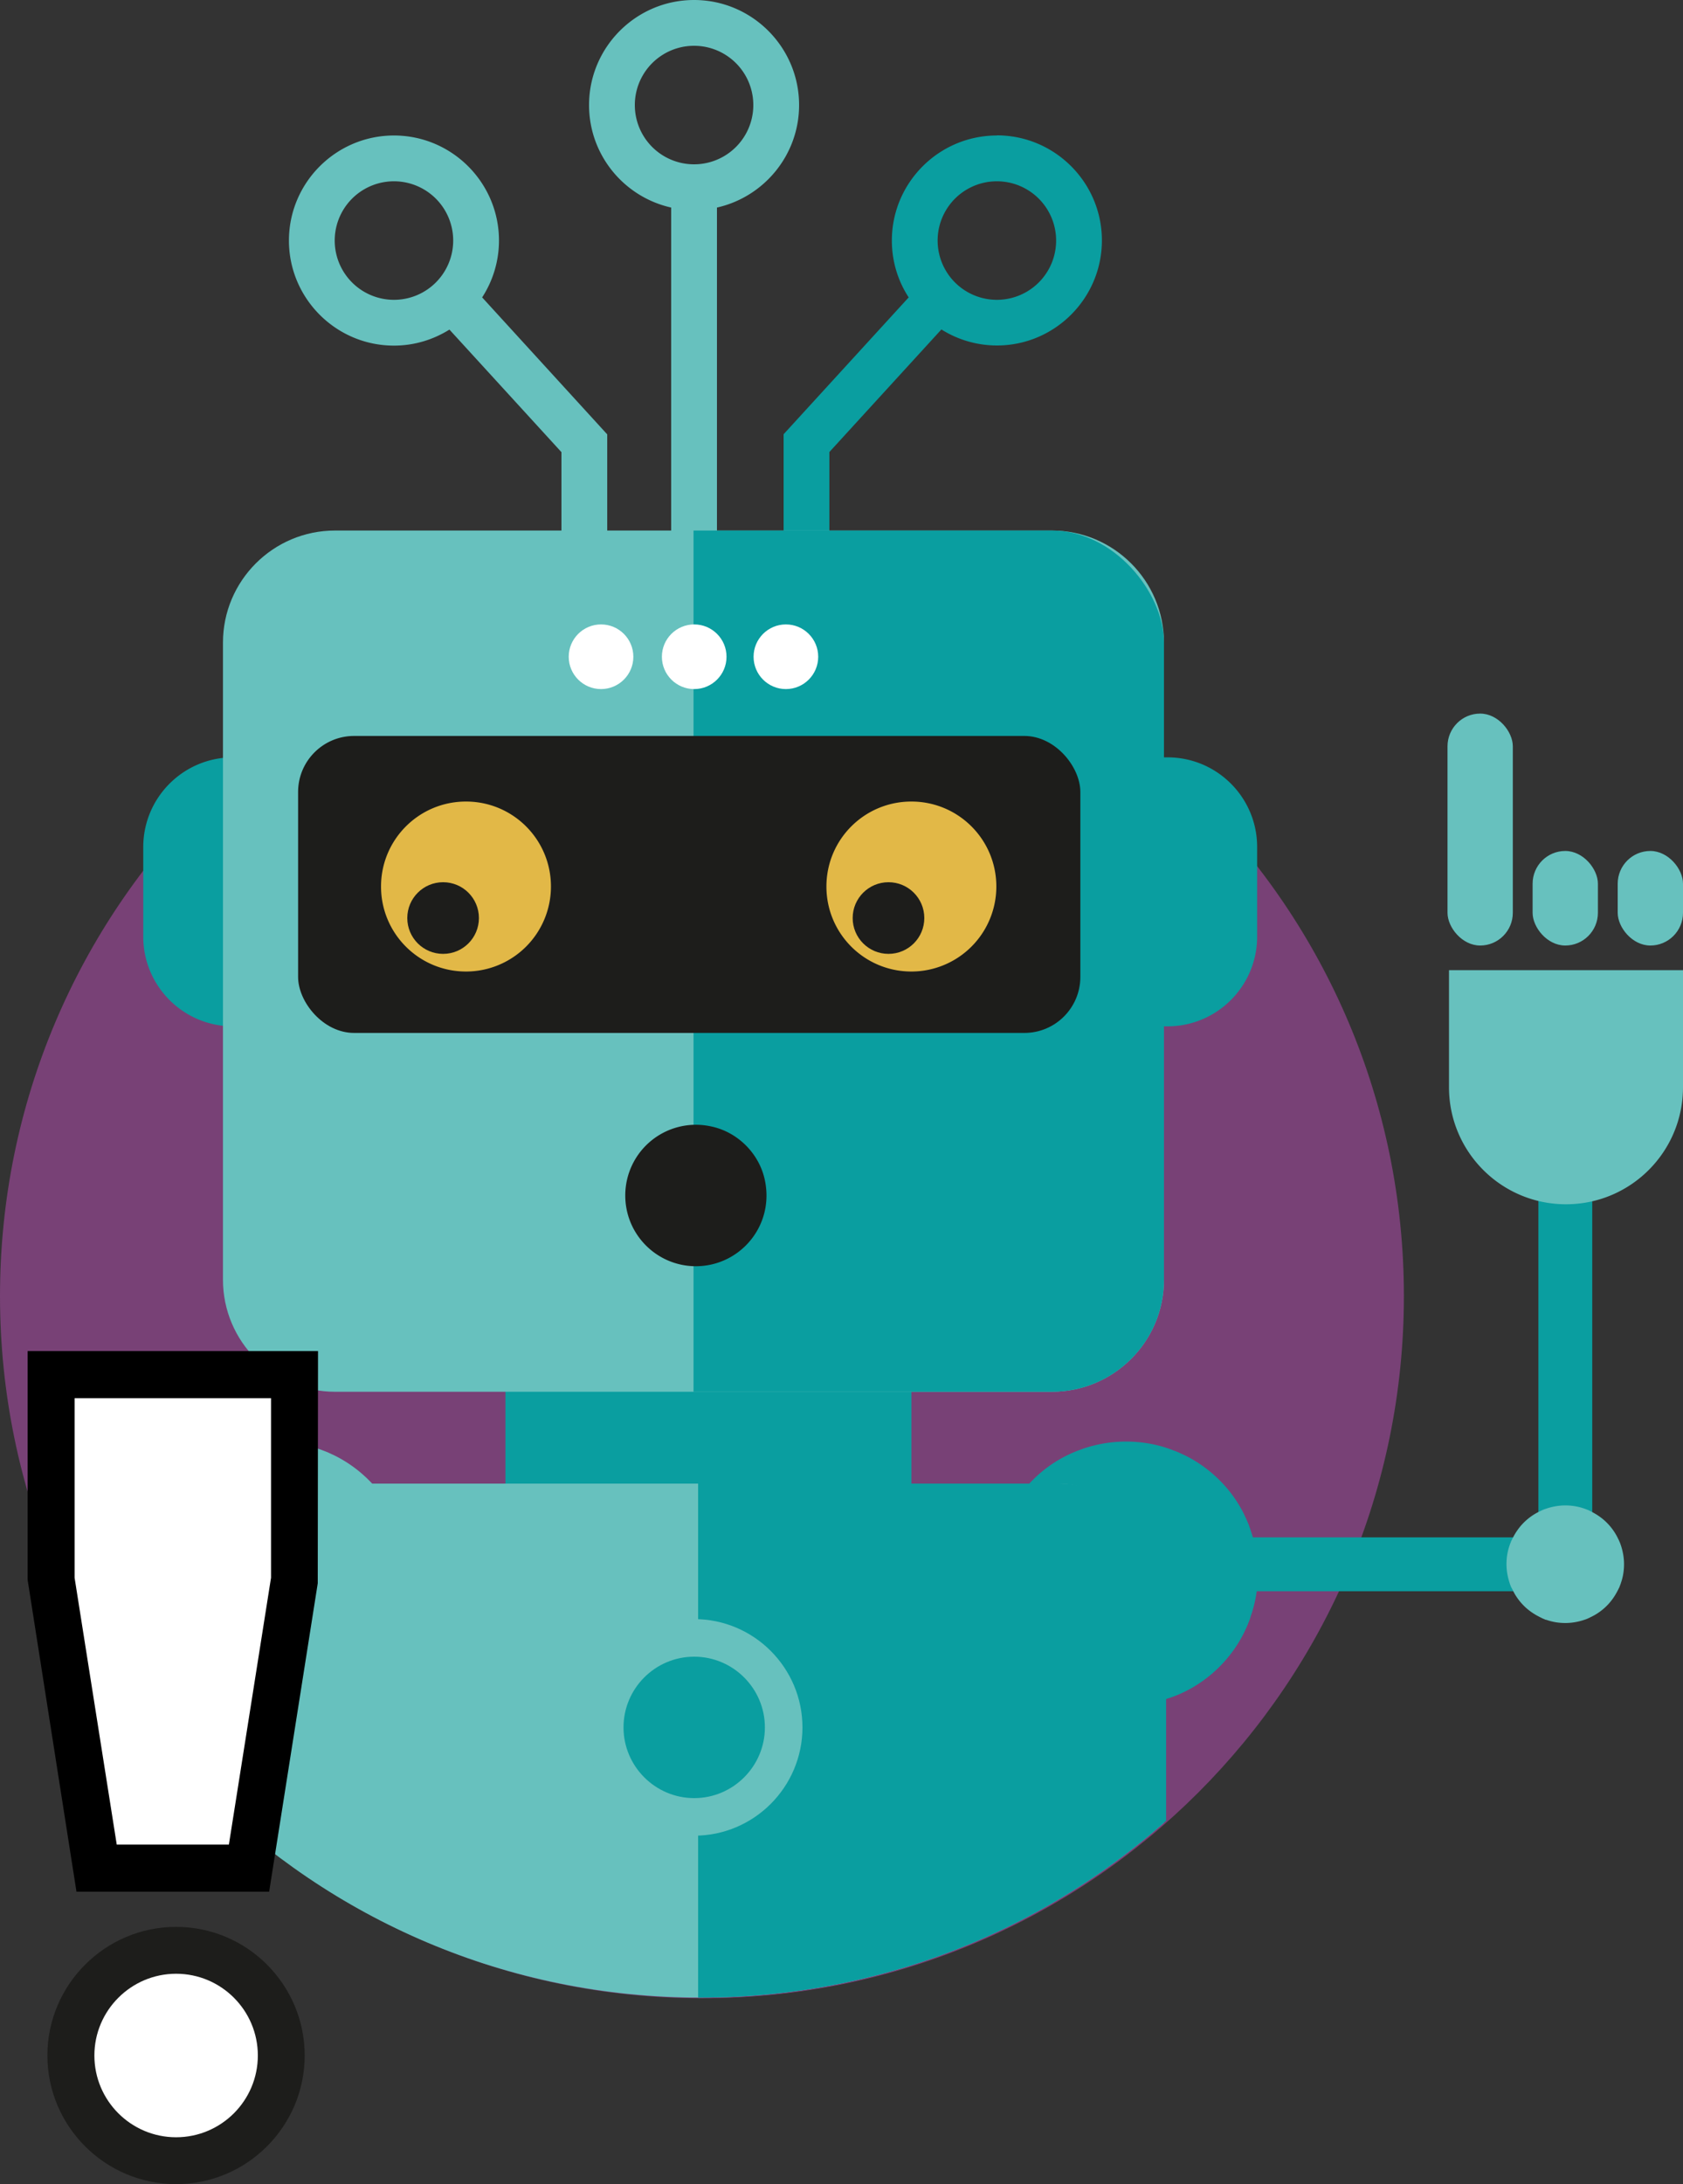 <svg version="1.1" viewBox="0 0 125 162.16" xmlns="http://www.w3.org/2000/svg"><rect x="0" y="0" width="125" height="162.16" fill="#333333" stroke="none"/><defs id="defs2630"><clipPath id="clippath"><path class="cls-9" d="M104.21 96.57 104.27 0H0v96.51c0 28.79 23.34 52.14 52.14 52.14s52.14-23.34 52.14-52.14l-.06.06z" id="path2619"/></clipPath><clipPath id="clippath-1"><rect class="cls-9" x="16.7" y="39.73" width="69.88" height="63.94" rx="8.32" ry="8.32" id="rect2622"/></clipPath><clipPath id="clippath-2"><path class="cls-9" d="M51.98 105.96h45.05v75.68H51.98Z" id="path2625"/></clipPath><style id="style2628">.cls-1{fill:#fff}.cls-3{fill:#67c1be}.cls-4{fill:#0a9ea0}.cls-6{fill:#e2b847}.cls-9{fill:none}.cls-11{fill:#1d1d1b}</style></defs><path d="M52.13 148.36c28.79 0 52.14-23.34 52.14-52.14S80.93 44.08 52.13 44.08 0 67.43 0 96.22s23.34 52.14 52.14 52.14" style="fill:#784176" id="path2632"/><g clip-path="url(#clippath)" id="g2674" transform="translate(-.13 -.34)"><path style="fill:none;stroke:#0a9ea0;stroke-width:4px;stroke-linecap:round" d="m8.05 153.71 6.49-30.65" id="path2634"/><path class="cls-3" d="M59.48 8.14c0-4.3-3.5-7.8-7.8-7.8s-7.8 3.5-7.8 7.8c0 3.72 2.61 6.83 6.1 7.61v24.83h3.4V15.75c3.48-.78 6.1-3.89 6.1-7.61zm-7.8 4.4a4.4 4.4 0 1 1 0-8.8 4.4 4.4 0 0 1 0 8.8zM37.19 18.2c0-4.3-3.5-7.8-7.8-7.8s-7.8 3.5-7.8 7.8 3.5 7.8 7.8 7.8c1.51 0 2.92-.44 4.12-1.19l8.32 9.1v13.77h3.4V32.59l-9.29-10.17a7.744 7.744 0 0 0 1.25-4.22zm-12.2 0a4.4 4.4 0 1 1 8.8 0 4.4 4.4 0 0 1-8.8 0z" id="path2636"/><path class="cls-4" d="M74.17 10.4c-4.3 0-7.8 3.5-7.8 7.8 0 1.56.46 3.01 1.25 4.22l-9.29 10.16v15.09h3.4V33.9l8.32-9.1a7.75 7.75 0 0 0 4.12 1.19c4.3 0 7.8-3.5 7.8-7.8s-3.5-7.8-7.8-7.8zm0 12.2a4.4 4.4 0 1 1 0-8.8 4.4 4.4 0 0 1 0 8.8zm-36.5 64.48v48.54c0 3.61 2.92 6.53 6.53 6.53h17.09c3.61 0 6.53-2.93 6.53-6.53V87.08M17.43 56.57h69.42c3.67 0 6.65 2.98 6.65 6.65v6.66c0 3.67-2.98 6.66-6.66 6.66H17.43c-3.67 0-6.66-2.98-6.66-6.66v-6.65c0-3.67 2.98-6.66 6.66-6.66z" id="path2638"/><path class="cls-3" d="M25.01 39.73h53.25c4.59 0 8.32 3.73 8.32 8.32v47.3c0 4.59-3.73 8.32-8.32 8.32H25.01c-4.59 0-8.32-3.73-8.32-8.32v-47.3c0-4.59 3.73-8.32 8.32-8.32z" id="path2640"/><path class="cls-4" d="M51.64 36.4h50.96v86.11H51.64Z" clip-path="url(#clippath-1)" id="path2642"/><rect class="cls-11" x="22.27" y="54.98" width="58.1" height="22.05" rx="4.16" ry="4.16" id="rect2644"/><path class="cls-4" d="M74.8 113.22c-.03.07-.06.13-.08.19-.02.06-.05.12-.07.18-.04.1-.08.2-.11.3 0 .03-.02.05-.03.08-.35 1-.53 2.07-.53 3.19s.19 2.19.53 3.19c0 .03.02.05.03.08.04.1.07.2.11.3.02.06.05.12.07.18.03.07.05.13.08.19.04.09.08.18.13.28.01.03.03.06.04.09.46.95 1.08 1.84 1.87 2.62.79.79 1.67 1.41 2.62 1.87.03.01.06.03.09.04.09.04.18.09.28.13.06.03.13.06.19.08.06.02.12.05.18.07.1.04.2.08.3.11.03 0 .05.02.08.02 1 .35 2.07.54 3.19.54s2.19-.19 3.19-.54c.03 0 .05-.02.08-.02.1-.04.2-.07.3-.11.06-.02.12-.05.18-.07.07-.03.13-.06.19-.08.09-.04.18-.08.28-.13.03-.01.06-.03.09-.04a9.68 9.68 0 0 0 2.62-1.87c.79-.79 1.41-1.67 1.87-2.62.02-.03.03-.06.04-.09.04-.09.09-.18.13-.28.03-.07.06-.13.08-.19.02-.06.05-.12.07-.18.04-.1.08-.2.11-.3 0-.02.02-.05.02-.08.35-1 .54-2.07.54-3.19s-.19-2.19-.54-3.19c0-.03-.02-.05-.02-.08-.04-.1-.07-.2-.11-.3-.02-.06-.04-.12-.07-.18-.03-.07-.06-.13-.08-.19-.04-.09-.08-.18-.13-.28-.02-.03-.03-.06-.04-.09a9.469 9.469 0 0 0-1.87-2.62 9.664 9.664 0 0 0-2.63-1.87c-.03-.01-.06-.03-.09-.04-.09-.04-.19-.09-.28-.13-.06-.03-.12-.05-.19-.08-.06-.02-.12-.05-.19-.07-.1-.04-.2-.08-.29-.11-.03 0-.05-.02-.08-.03-1-.35-2.07-.53-3.19-.53s-2.19.19-3.19.53l-.08.03c-.1.04-.2.07-.3.11-.06.02-.12.05-.18.07l-.19.08c-.09.04-.19.08-.28.13-.03.01-.06.03-.09.04-.95.46-1.84 1.08-2.62 1.87-.79.79-1.41 1.67-1.87 2.62-.01.03-.03.06-.04.09-.04.09-.09.18-.13.28" id="path2646"/><path class="cls-3" d="M11.62 113.22c-.03.07-.06.13-.08.19-.02.06-.05.12-.07.18-.04.1-.08.2-.11.3 0 .03-.02.05-.03.08-.35 1-.53 2.07-.53 3.19s.19 2.19.53 3.19c0 .03.02.05.03.08.04.1.07.2.11.3.02.06.05.12.07.18.03.07.05.13.08.19.04.09.08.18.13.28.01.03.03.06.04.09.46.95 1.08 1.84 1.87 2.62.79.79 1.67 1.41 2.62 1.87.03.01.06.03.09.04.09.04.18.09.28.13.06.03.13.06.19.08.06.02.12.05.18.07.1.04.2.08.3.11.03 0 .05.02.08.02 1 .35 2.07.54 3.19.54s2.19-.19 3.19-.54c.03 0 .05-.02.08-.02.1-.04.2-.07.3-.11.06-.02.12-.05.18-.07.07-.03.13-.06.19-.08.09-.04.18-.08.28-.13.03-.01.06-.03.09-.04a9.68 9.68 0 0 0 2.62-1.87c.79-.79 1.41-1.67 1.87-2.62.02-.03.03-.06.04-.09.04-.09.09-.18.13-.28.03-.07.06-.13.08-.19.02-.06.05-.12.07-.18.04-.1.08-.2.11-.3 0-.02.02-.05.02-.08.35-1 .54-2.07.54-3.19s-.19-2.19-.54-3.19c0-.03-.02-.05-.02-.08-.04-.1-.07-.2-.11-.3-.02-.06-.04-.12-.07-.18-.03-.07-.06-.13-.08-.19-.04-.09-.08-.18-.13-.28-.02-.03-.03-.06-.04-.09a9.469 9.469 0 0 0-1.87-2.62 9.664 9.664 0 0 0-2.63-1.87c-.03-.01-.06-.03-.09-.04-.09-.04-.19-.09-.28-.13-.06-.03-.12-.05-.19-.08-.06-.02-.12-.05-.19-.07-.1-.04-.2-.08-.29-.11-.03 0-.05-.02-.08-.03-1-.35-2.07-.53-3.19-.53s-2.19.19-3.19.53l-.08.03c-.1.04-.2.07-.3.11-.06.02-.12.05-.18.07l-.19.08c-.09.04-.19.08-.28.13-.03.01-.06.03-.09.04-.95.46-1.84 1.08-2.62 1.87-.79.79-1.41 1.67-1.87 2.62-.01.03-.03.06-.04.09-.04.09-.09.18-.13.28" id="path2648"/><rect class="cls-3" x="17.05" y="110.49" width="69.53" height="66.23" rx="7.88" ry="7.88" id="rect2650"/><rect class="cls-4" x="17.21" y="110.49" width="69.53" height="66.23" rx="7.88" ry="7.88" clip-path="url(#clippath-2)" id="rect2652"/><path class="cls-4" d="M51.69 135.24c3.67 0 6.64-2.97 6.64-6.64 0-3.67-2.97-6.64-6.64-6.64-3.67 0-6.64 2.97-6.64 6.64 0 3.67 2.97 6.64 6.64 6.64" id="path2654"/><path class="cls-3" d="M51.69 136.63c-4.43 0-8.04-3.61-8.04-8.04s3.61-8.04 8.04-8.04 8.04 3.61 8.04 8.04-3.61 8.04-8.04 8.04zm0-13.29c-2.9 0-5.25 2.36-5.25 5.25s2.36 5.25 5.25 5.25 5.25-2.36 5.25-5.25-2.36-5.25-5.25-5.25z" id="path2656"/><circle class="cls-1" cx="44.77" cy="49.1" r="2.4" id="circle2658"/><circle class="cls-1" cx="51.69" cy="49.1" r="2.4" id="circle2660"/><circle class="cls-1" cx="58.5" cy="49.1" r="2.4" id="circle2662"/><path class="cls-11" d="M51.81 94.35c3.27 0 5.84-2.99 5.13-6.38-.41-1.98-2.02-3.59-4-4a5.246 5.246 0 0 0-6.37 5.13c0 2.9 2.35 5.25 5.25 5.25" id="path2664"/><path class="cls-6" d="M34.74 72.47a6.31 6.31 0 0 0 6.31-6.31c0-3.49-2.82-6.31-6.31-6.31-3.49 0-6.31 2.82-6.31 6.31 0 3.49 2.82 6.31 6.31 6.31" id="path2666"/><path class="cls-11" d="M33.04 71.16c1.47 0 2.66-1.19 2.66-2.66 0-1.47-1.19-2.66-2.66-2.66-1.47 0-2.66 1.19-2.66 2.66 0 1.47 1.19 2.66 2.66 2.66" id="path2668"/><path class="cls-6" d="M67.82 72.47a6.31 6.31 0 0 0 6.31-6.31c0-3.49-2.82-6.31-6.31-6.31-3.49 0-6.31 2.82-6.31 6.31 0 3.49 2.82 6.31 6.31 6.31" id="path2670"/><path class="cls-11" d="M66.12 71.16c1.47 0 2.66-1.19 2.66-2.66 0-1.47-1.19-2.66-2.66-2.66-1.47 0-2.66 1.19-2.66 2.66 0 1.47 1.19 2.66 2.66 2.66" id="path2672"/></g><path class="cls-4" d="M116.26 118.14H84.93c-1.1 0-2-.9-2-2s.9-2 2-2h31.33c1.1 0 2 .9 2 2s-.9 2-2 2z" id="path2676"/><path class="cls-4" d="M116.26 118.14c-1.1 0-2-.9-2-2V87.88c0-1.1.9-2 2-2s2 .9 2 2v28.26c0 1.1-.9 2-2 2z" id="path2678"/><path class="cls-3" d="M112.26 117.89s-.02-.06-.04-.09c-.01-.03-.02-.05-.03-.08-.02-.04-.03-.09-.05-.13 0-.01 0-.02-.01-.04-.15-.45-.24-.92-.24-1.42 0-.5.08-.97.24-1.42 0-.01 0-.02.01-.03.02-.05.03-.09.05-.13.01-.03.02-.05.03-.08.01-.03.02-.06.04-.09l.06-.12c0-.01.01-.03.02-.04.21-.42.48-.82.83-1.17s.75-.63 1.17-.83c.01 0 .03-.01.04-.02l.12-.06c.03-.01.06-.02.09-.04.03-.01.05-.02.08-.03.04-.02.09-.03.13-.05.01 0 .02 0 .04-.01.44-.15.92-.24 1.42-.24.5 0 .97.08 1.42.24.01 0 .02 0 .03.01.04.02.09.03.13.05.03.01.05.02.08.03.03.01.06.02.09.04l.12.06c.01 0 .03.01.04.02.42.21.82.48 1.17.83s.63.75.83 1.17c0 .01.01.03.02.04l.06.12c.01.03.02.06.04.09.01.03.02.05.03.08.02.04.03.09.05.13 0 .01 0 .02.01.03.15.45.24.92.24 1.42 0 .5-.08.98-.24 1.42 0 .01 0 .02-.01.04-.02.04-.03.09-.05.13-.01.03-.02.05-.03.08-.01.03-.02.06-.04.09l-.06.12c0 .01-.01.03-.02.04-.21.42-.48.82-.83 1.17s-.75.63-1.17.83c-.01 0-.03.01-.04.02l-.12.06c-.03.01-.06.02-.08.04-.03.01-.06.02-.08.03-.04.02-.09.03-.13.05-.01 0-.02 0-.04.01-.44.15-.92.24-1.42.24-.5 0-.97-.08-1.42-.24h-.04s-.09-.04-.13-.06a.689.689 0 0 1-.08-.03l-.08-.04-.12-.06c-.01 0-.03-.01-.04-.02-.42-.21-.82-.48-1.17-.83s-.63-.75-.83-1.17c0-.01-.01-.03-.02-.04l-.06-.12M125 80.72v-8.69h-17.38v8.69c0 4.8 3.89 8.69 8.69 8.69 4.8 0 8.69-3.89 8.69-8.69z" id="path2680"/><rect class="cls-3" x="-112.36" y="-70.2" width="4.85" height="17.22" rx="2.43" ry="2.43" transform="scale(-1)" id="rect2682"/><rect class="cls-3" x="-118.68" y="-70.2" width="4.85" height="7.02" rx="2.43" ry="2.43" transform="scale(-1)" id="rect2684"/><rect class="cls-3" x="-125" y="-70.2" width="4.85" height="7.02" rx="2.43" ry="2.43" transform="scale(-1)" id="rect2686"/><path class="cls-1" d="M21.87 117.27v-15.22H3.79v15.22l3.38 21.43h11.32z" id="path2688"/><path d="M19.99 140.45H5.68l-3.63-23.17v-16.97h21.57l-.02 17.24Zm-11.32-3.5H17l3.13-19.81v-13.33H5.54v13.33zm13.21-19.67z" id="path2690"/><g id="g2696" transform="translate(-.13 -.34)"><circle class="cls-1" cx="13.21" cy="152.94" r="7.81" id="circle2692"/><path class="cls-11" d="M13.21 162.5c-5.27 0-9.56-4.29-9.56-9.55 0-5.26 4.29-9.55 9.56-9.55 5.27 0 9.55 4.29 9.55 9.55 0 5.26-4.29 9.55-9.55 9.55zm0-15.62c-3.34 0-6.07 2.72-6.07 6.07s2.72 6.07 6.07 6.07 6.07-2.72 6.07-6.07-2.72-6.07-6.07-6.07z" id="path2694"/></g></svg>